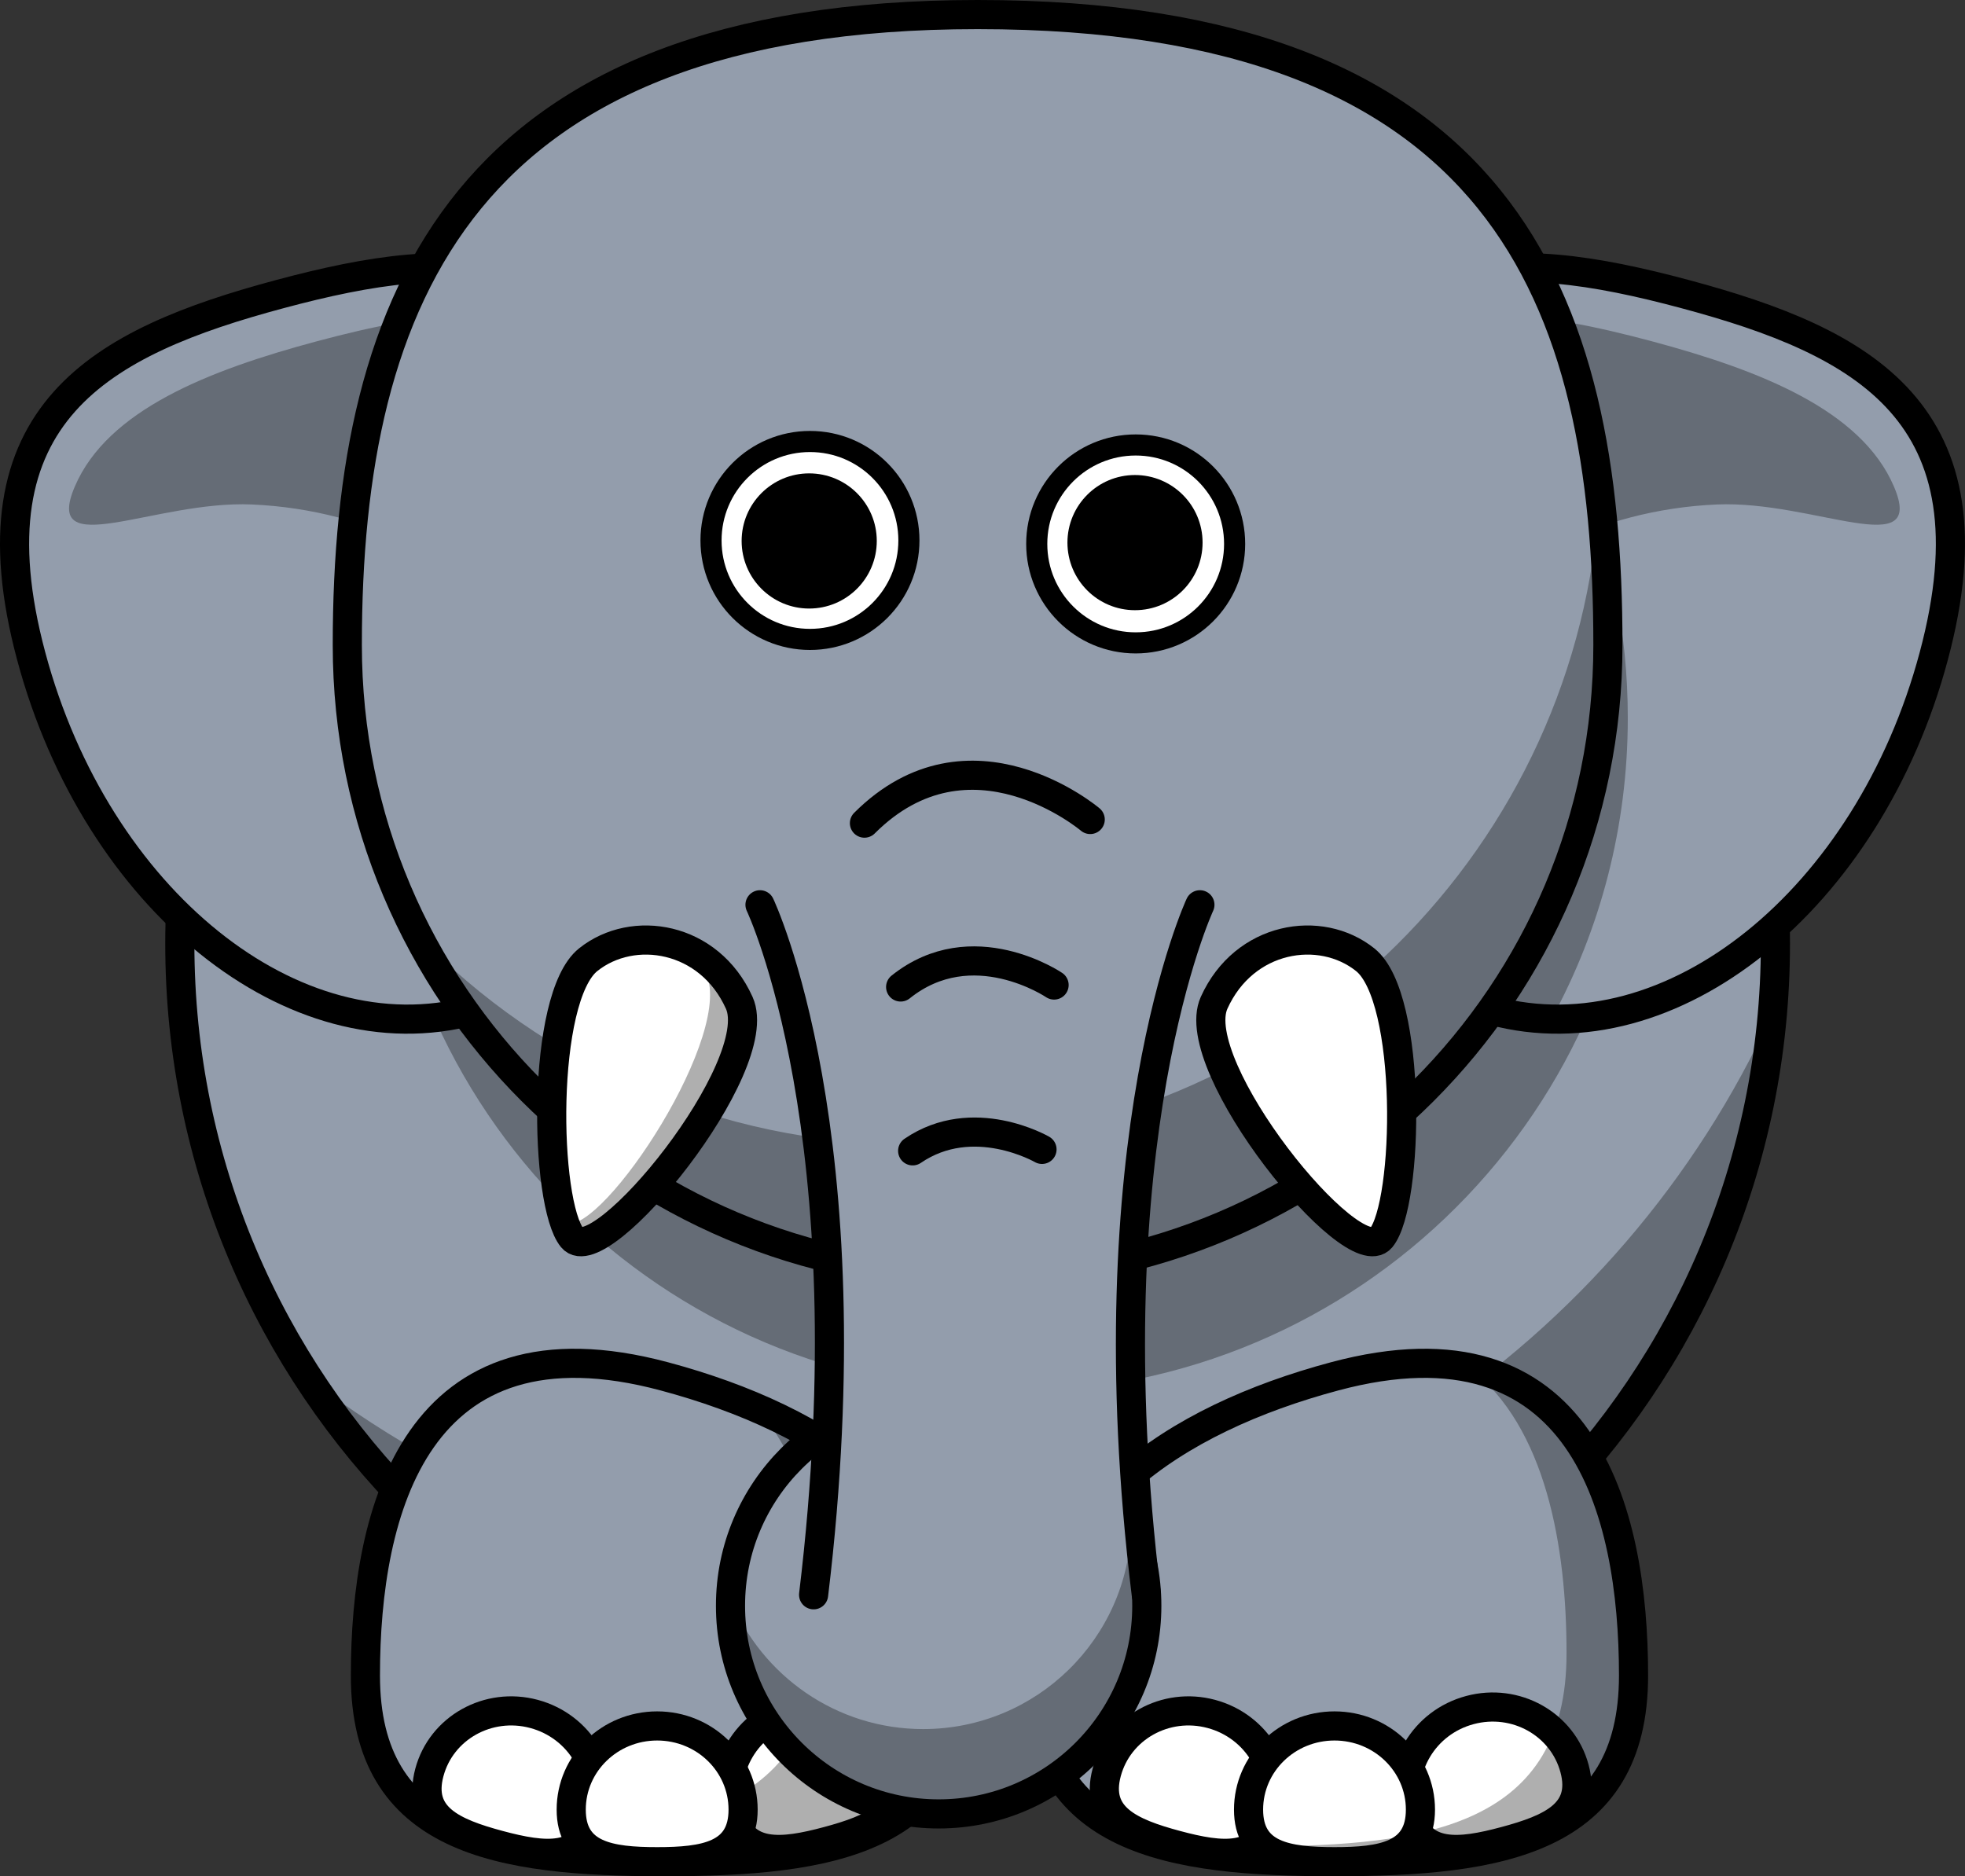 <?xml version="1.0" encoding="UTF-8" standalone="no"?>
<!-- Created with Inkscape (http://www.inkscape.org/) -->

<svg
   xmlns:dc="http://purl.org/dc/elements/1.1/"
   xmlns:cc="http://creativecommons.org/ns#"
   xmlns:rdf="http://www.w3.org/1999/02/22-rdf-syntax-ns#"
   xmlns:svg="http://www.w3.org/2000/svg"
   xmlns="http://www.w3.org/2000/svg"
   xmlns:sodipodi="http://sodipodi.sourceforge.net/DTD/sodipodi-0.dtd"
   xmlns:inkscape="http://www.inkscape.org/namespaces/inkscape"
   id="svg2"
   viewBox="0 0 269.8 257.64"
   version="1.0"
   inkscape:version="0.48.5 r10040"
   width="100%"
   height="100%"
   sodipodi:docname="lemmling_Cartoon_elephant-B v4.svg">
  <rect x="0" y="0" width="269.8" height="257.64" fill="#333333" stroke="none"/>
  <defs
     id="defs3065" />
  <sodipodi:namedview
     pagecolor="#ffffff"
     bordercolor="#666666"
     borderopacity="1"
     objecttolerance="10"
     gridtolerance="10"
     guidetolerance="10"
     inkscape:pageopacity="0"
     inkscape:pageshadow="2"
     inkscape:window-width="1366"
     inkscape:window-height="705"
     id="namedview3063"
     showgrid="false"
     inkscape:zoom="3.6640274"
     inkscape:cx="210.19823"
     inkscape:cy="164.99356"
     inkscape:window-x="-8"
     inkscape:window-y="-8"
     inkscape:window-maximized="1"
     inkscape:current-layer="svg2"
     showguides="true"
     inkscape:guide-bbox="true" />
  <path
     id="path2383"
     style="stroke-linejoin:round;stroke:#000000;stroke-linecap:round;stroke-width:4;fill:#939dac"
     d="m243.77 129.57c0.01 60.51-49.03 109.57-109.54 109.57-60.509 0-109.56-49.06-109.54-109.57-0.016-60.509 49.031-109.57 109.54-109.57 60.51 0 109.55 49.061 109.54 109.57z" />
  <path
     id="path3353"
     style="fill:#000000;fill-opacity:.314"
     d="m243.34 139.16c-20.83 45.69-66.93 77.46-120.43 77.46-30.331 0-58.255-10.21-80.566-27.37 19.534 30.03 53.378 49.87 91.876 49.87 57.28 0 104.28-43.94 109.12-99.96z" />
  <path
     id="path3245"
     style="stroke-linejoin:round;stroke:#000000;stroke-linecap:round;stroke-width:4;fill:#939dac"
     d="m50.172 230.07c-0.006 22.68 18.377 25.57 41.057 25.57 22.681 0 41.061-2.89 41.061-25.57s-19.15-35.2-41.061-41.07c-34.081-9.13-41.063 18.39-41.057 41.07z" />
  <path
     id="path3239"
     style="stroke-linejoin:round;stroke:#000000;stroke-linecap:round;stroke-width:4;fill:#ffffff"
     d="m123.19 242.86c1.64 6.13-3.25 8.27-9.55 9.96-6.29 1.69-11.61 2.27-13.25-3.85-1.641-6.13 2.13-12.47 8.43-14.15 6.29-1.69 12.73 1.91 14.37 8.04z" />
  <path
     id="path3307"
     style="fill:#000000;fill-opacity:.314"
     d="m225.27 104.57c0.02 47.81-38.73 86.57-86.54 86.57-47.808 0-86.559-38.76-86.544-86.57-0.015-47.807 38.736-86.57 86.544-86.57 47.81 0 86.56 38.763 86.54 86.57z" />
  <path
     id="path2400"
     style="stroke-linejoin:round;stroke:#000000;stroke-linecap:round;stroke-width:4;fill:#939dac"
     d="m265.51 90.103c-8.95 33.437-36.06 55.237-60.55 48.677-24.48-6.56-37.06-38.991-28.09-72.429 8.95-33.441 29.98-32.537 54.46-25.977 24.49 6.56 43.15 16.292 34.18 49.729z" />
  <path
     id="path3218"
     style="stroke-linejoin:round;stroke:#000000;stroke-linecap:round;stroke-width:4;fill:#939dac"
     d="m4.286 90.103c8.953 33.437 36.063 55.237 60.547 48.677 24.483-6.56 37.067-38.991 28.096-72.429-8.953-33.441-29.981-32.537-54.464-25.977s-43.146 16.292-34.179 49.729z" />
  <path
     id="path3309"
     style="fill:#000000;fill-opacity:.314"
     d="m198.94 38.179c-9.74 2.974-17.48 11.084-22.06 28.188-8.97 33.437 3.61 65.843 28.09 72.403 2.67 0.72 5.36 1.06 8.07 1.13 6.68-12.28 10.47-26.38 10.46-41.346 0.01-23.492-9.37-44.777-24.56-60.375z" />
  <path
     id="path3314"
     style="fill:#000000;fill-opacity:.314"
     d="m205.16 43.242c-14.77-0.154-26.63 6.634-32.78 29.625-4.97 18.526-3.34 36.723 3.28 50.403 4.97-23.475 27.2-52.561 60.06-53.997 13.33-0.582 28.81 8.047 24.32-2.469-4.5-10.515-18.42-15.97-33.22-19.937-7.65-2.05-14.95-3.555-21.66-3.625z" />
  <path
     id="path3321"
     style="fill:#000000;fill-opacity:.314"
     d="m65.15 43.242c14.769-0.154 26.627 6.634 32.782 29.625 4.968 18.526 3.338 36.723-3.282 50.403-4.964-23.475-27.197-52.561-60.062-53.997-13.328-0.582-28.809 8.047-24.313-2.469 4.496-10.515 18.412-15.97 33.219-19.937 7.651-2.05 14.943-3.555 21.656-3.625z" />
  <path
     id="path2398"
     style="stroke-linejoin:round;stroke:#000000;stroke-linecap:round;stroke-width:4;fill:#939dac"
     d="m220.77 88.569c0.02 47.811-38.73 86.571-86.54 86.571-47.808 0-86.559-38.76-86.544-86.571-0.015-47.806 16.077-86.569 86.544-86.569 71.88 0 86.56 38.763 86.54 86.569z" />
  <path
     id="path3157"
     style="fill:#ffffff;stroke:#000000;stroke-width:2.898;stroke-linecap:round;stroke-linejoin:round;stroke-miterlimit:4;stroke-dasharray:none"
     d="m 124.795,74.212 c 0,7.504 -6.078,13.589 -13.583,13.589 -7.506,0 -13.589,-6.085 -13.587,-13.589 -0.002,-7.504 6.081,-13.588 13.587,-13.588 7.505,0 13.583,6.084 13.583,13.588 z"
     inkscape:connector-curvature="0" />
  <path
     id="path3163"
     style="fill:#000000"
     d="m 120.384,74.282 c 0,5.125 -4.151,9.281 -9.284,9.281 -5.121,0 -9.272,-4.156 -9.272,-9.281 0,-5.125 4.151,-9.28 9.272,-9.28 5.133,0 9.284,4.155 9.284,9.28 z"
     inkscape:connector-curvature="0" />
  <path
     id="path3220"
     style="stroke-linejoin:round;stroke:#000000;stroke-linecap:round;stroke-width:4;fill:#939dac"
     d="m224.29 230.07c0 22.68-18.38 25.57-41.06 25.57s-41.06-2.89-41.06-25.57 19.15-35.2 41.06-41.07c34.08-9.13 41.06 18.39 41.06 41.07z" />
  <path
     id="path3297"
     style="fill:#000000;fill-opacity:.314"
     d="m104.22 193.49c5.62 7.36 9.07 16.56 9.07 27.91 0 26.82-18.387 30.25-41.066 30.25-3.51 0-6.905-0.11-10.157-0.35 7.44 3.61 17.752 4.35 29.157 4.35 22.676 0 41.066-2.92 41.066-25.6 0-18.02-12.1-29.61-28.07-36.56z" />
  <path
     id="path2404"
     style="stroke-linejoin:round;stroke:#000000;stroke-linecap:round;stroke-width:4;fill:#939dac"
     d="m157.46 220.5c0 15.78-12.8 28.58-28.58 28.58-15.79 0-28.59-12.8-28.58-28.58-0.01-15.79 12.79-28.59 28.58-28.59 15.78 0 28.58 12.8 28.58 28.59z" />
  <path
     id="path3241"
     style="stroke-linejoin:round;stroke:#000000;stroke-linecap:round;stroke-width:4;fill:#ffffff"
     d="m81.746 249.5c-1.64 6.13-6.952 5.54-13.248 3.85s-11.19-3.83-9.546-9.96c1.64-6.13 8.074-9.73 14.37-8.04s10.068 8.02 8.424 14.15z" />
  <path
     id="path3302"
     style="fill:#000000;fill-opacity:.314"
     d="m219.25 72.461c-4.93 47.579-45.14 84.689-94.03 84.689-26.647 0-50.717-11.04-67.903-28.78 14.4 27.79 43.443 46.78 76.903 46.78 47.81 0 86.58-38.79 86.57-86.596 0-5.504-0.55-10.875-1.54-16.093z" />
  <path
     id="path3188"
     style="fill-rule:evenodd;fill:#939dac"
     d="m157.39 218.99h-45.68c7.66-63.28-7.36-94.75-7.36-94.75h60.4s-15.02 32.17-7.36 94.75z" />
  <path
     id="path3183"
     style="stroke:#000000;stroke-linecap:round;stroke-width:4;fill:none"
     d="m164.75 124.24s-15.02 32.17-7.36 94.75m-45.68 0c7.66-63.28-7.36-94.75-7.36-94.75" />
  <path
     id="path3190"
     style="stroke-linejoin:round;fill-rule:evenodd;stroke:#000000;stroke-width:4;fill:#ffffff"
     d="m187.44 131.78c6.52 5.2 6.05 33.51 2.19 38.21-3.87 4.69-26.86-23.58-22.93-32.29 4.13-9.16 14.61-10.82 20.74-5.92z" />
  <path
     id="path3192"
     style="stroke:#000000;stroke-linecap:round;stroke-width:4;fill:none"
     d="m118.69 113.03c14.5-14.499 31-0.5 31-0.5" />
  <path
     id="path3194"
     style="stroke:#000000;stroke-linecap:round;stroke-width:4;fill:none"
     d="m123.66 135.53c9.85-7.89 21.07-0.27 21.07-0.27" />
  <path
     id="path3196"
     style="stroke:#000000;stroke-linecap:round;stroke-width:4;fill:none"
     d="m125.31 158.03c8.31-5.68 17.76-0.2 17.76-0.2" />
  <path
     id="path3214"
     style="stroke-linejoin:round;fill-rule:evenodd;stroke:#000000;stroke-width:4;fill:#ffffff"
     d="m80.765 131.78c-6.52 5.2-6.053 33.51-2.187 38.21 3.866 4.69 26.852-23.58 22.922-32.29-4.129-9.16-14.602-10.82-20.735-5.92z" />
  <path
     id="path3235"
     style="stroke-linejoin:round;stroke:#000000;stroke-linecap:round;stroke-width:4;fill:#ffffff"
     d="m216.19 242.86c1.64 6.13-3.25 8.27-9.55 9.96-6.29 1.69-11.61 2.27-13.25-3.85-1.64-6.13 2.13-12.47 8.43-14.15 6.29-1.69 12.73 1.91 14.37 8.04z" />
  <path
     id="path3237"
     style="stroke-linejoin:round;stroke:#000000;stroke-linecap:round;stroke-width:4;fill:#ffffff"
     d="m174.75 249.5c-1.64 6.13-6.96 5.54-13.25 3.85-6.3-1.69-11.19-3.83-9.55-9.96s8.08-9.73 14.37-8.04c6.3 1.69 10.07 8.02 8.43 14.15z" />
  <path
     id="path3224"
     style="stroke-linejoin:round;stroke:#000000;stroke-linecap:round;stroke-width:4;fill:#ffffff"
     d="m195.03 248.49c0 6.34-5.28 7.15-11.8 7.15s-11.8-0.81-11.8-7.15c0-6.35 5.28-11.49 11.8-11.49s11.8 5.14 11.8 11.49z" />
  <path
     id="path3243"
     style="stroke-linejoin:round;stroke:#000000;stroke-linecap:round;stroke-width:4;fill:#ffffff"
     d="m102.03 248.49c0 6.34-5.283 7.15-11.801 7.15s-11.801-0.81-11.799-7.15c-0.002-6.35 5.281-11.49 11.799-11.49s11.801 5.14 11.801 11.49z" />
  <path
     id="path3287"
     style="fill:#000000;fill-opacity:.314"
     d="m155.32 209.62c-0.41 15.42-13.04 27.81-28.57 27.81-11.94 0-22.16-7.35-26.43-17.75-0.01 0.27-0.03 0.54-0.03 0.81-0.01 15.79 12.8 28.6 28.59 28.6s28.57-12.81 28.56-28.6c0-3.85-0.74-7.52-2.12-10.87z" />
  <path
     id="path3358"
     style="fill:#000000;fill-opacity:.314"
     d="m201.75 187.81c10.56 8.16 13.35 24.67 13.34 39.25 0.01 23.47-19 26.47-42.47 26.47-5.09 0-9.94-0.16-14.46-0.62 6.93 2.22 15.62 2.71 25.06 2.71 22.68 0 41.07-2.88 41.06-25.56 0.01-17.77-4.28-38.49-22.53-42.25z" />
  <path
     id="path3363"
     style="fill-rule:evenodd;fill:#000000;fill-opacity:.314"
     d="m94.656 130.47c0.777 0.84 1.503 1.81 2.125 2.91 4.549 7.97-13.959 36.28-19.219 34.65 0.306 0.85 0.629 1.52 1 1.97 3.867 4.7 26.868-23.61 22.938-32.31-1.567-3.47-4.037-5.85-6.844-7.22z" />
  <path
     id="path3157-7"
     style="fill:#ffffff;stroke:#000000;stroke-width:2.898;stroke-linecap:round;stroke-linejoin:round;stroke-miterlimit:4;stroke-dasharray:none"
     d="m 169.518,74.689 c 0,7.504 -6.078,13.589 -13.583,13.589 -7.506,0 -13.589,-6.085 -13.587,-13.589 -0.002,-7.504 6.081,-13.588 13.587,-13.588 7.505,0 13.583,6.084 13.583,13.588 z"
     inkscape:connector-curvature="0" />
  <path
     id="path3163-1"
     style="fill:#000000"
     d="m 165.118,74.508 c 0,5.125 -4.151,9.281 -9.284,9.281 -5.121,0 -9.272,-4.156 -9.272,-9.281 0,-5.125 4.151,-9.28 9.272,-9.28 5.133,0 9.284,4.155 9.284,9.28 z"
     inkscape:connector-curvature="0" />
</svg>
